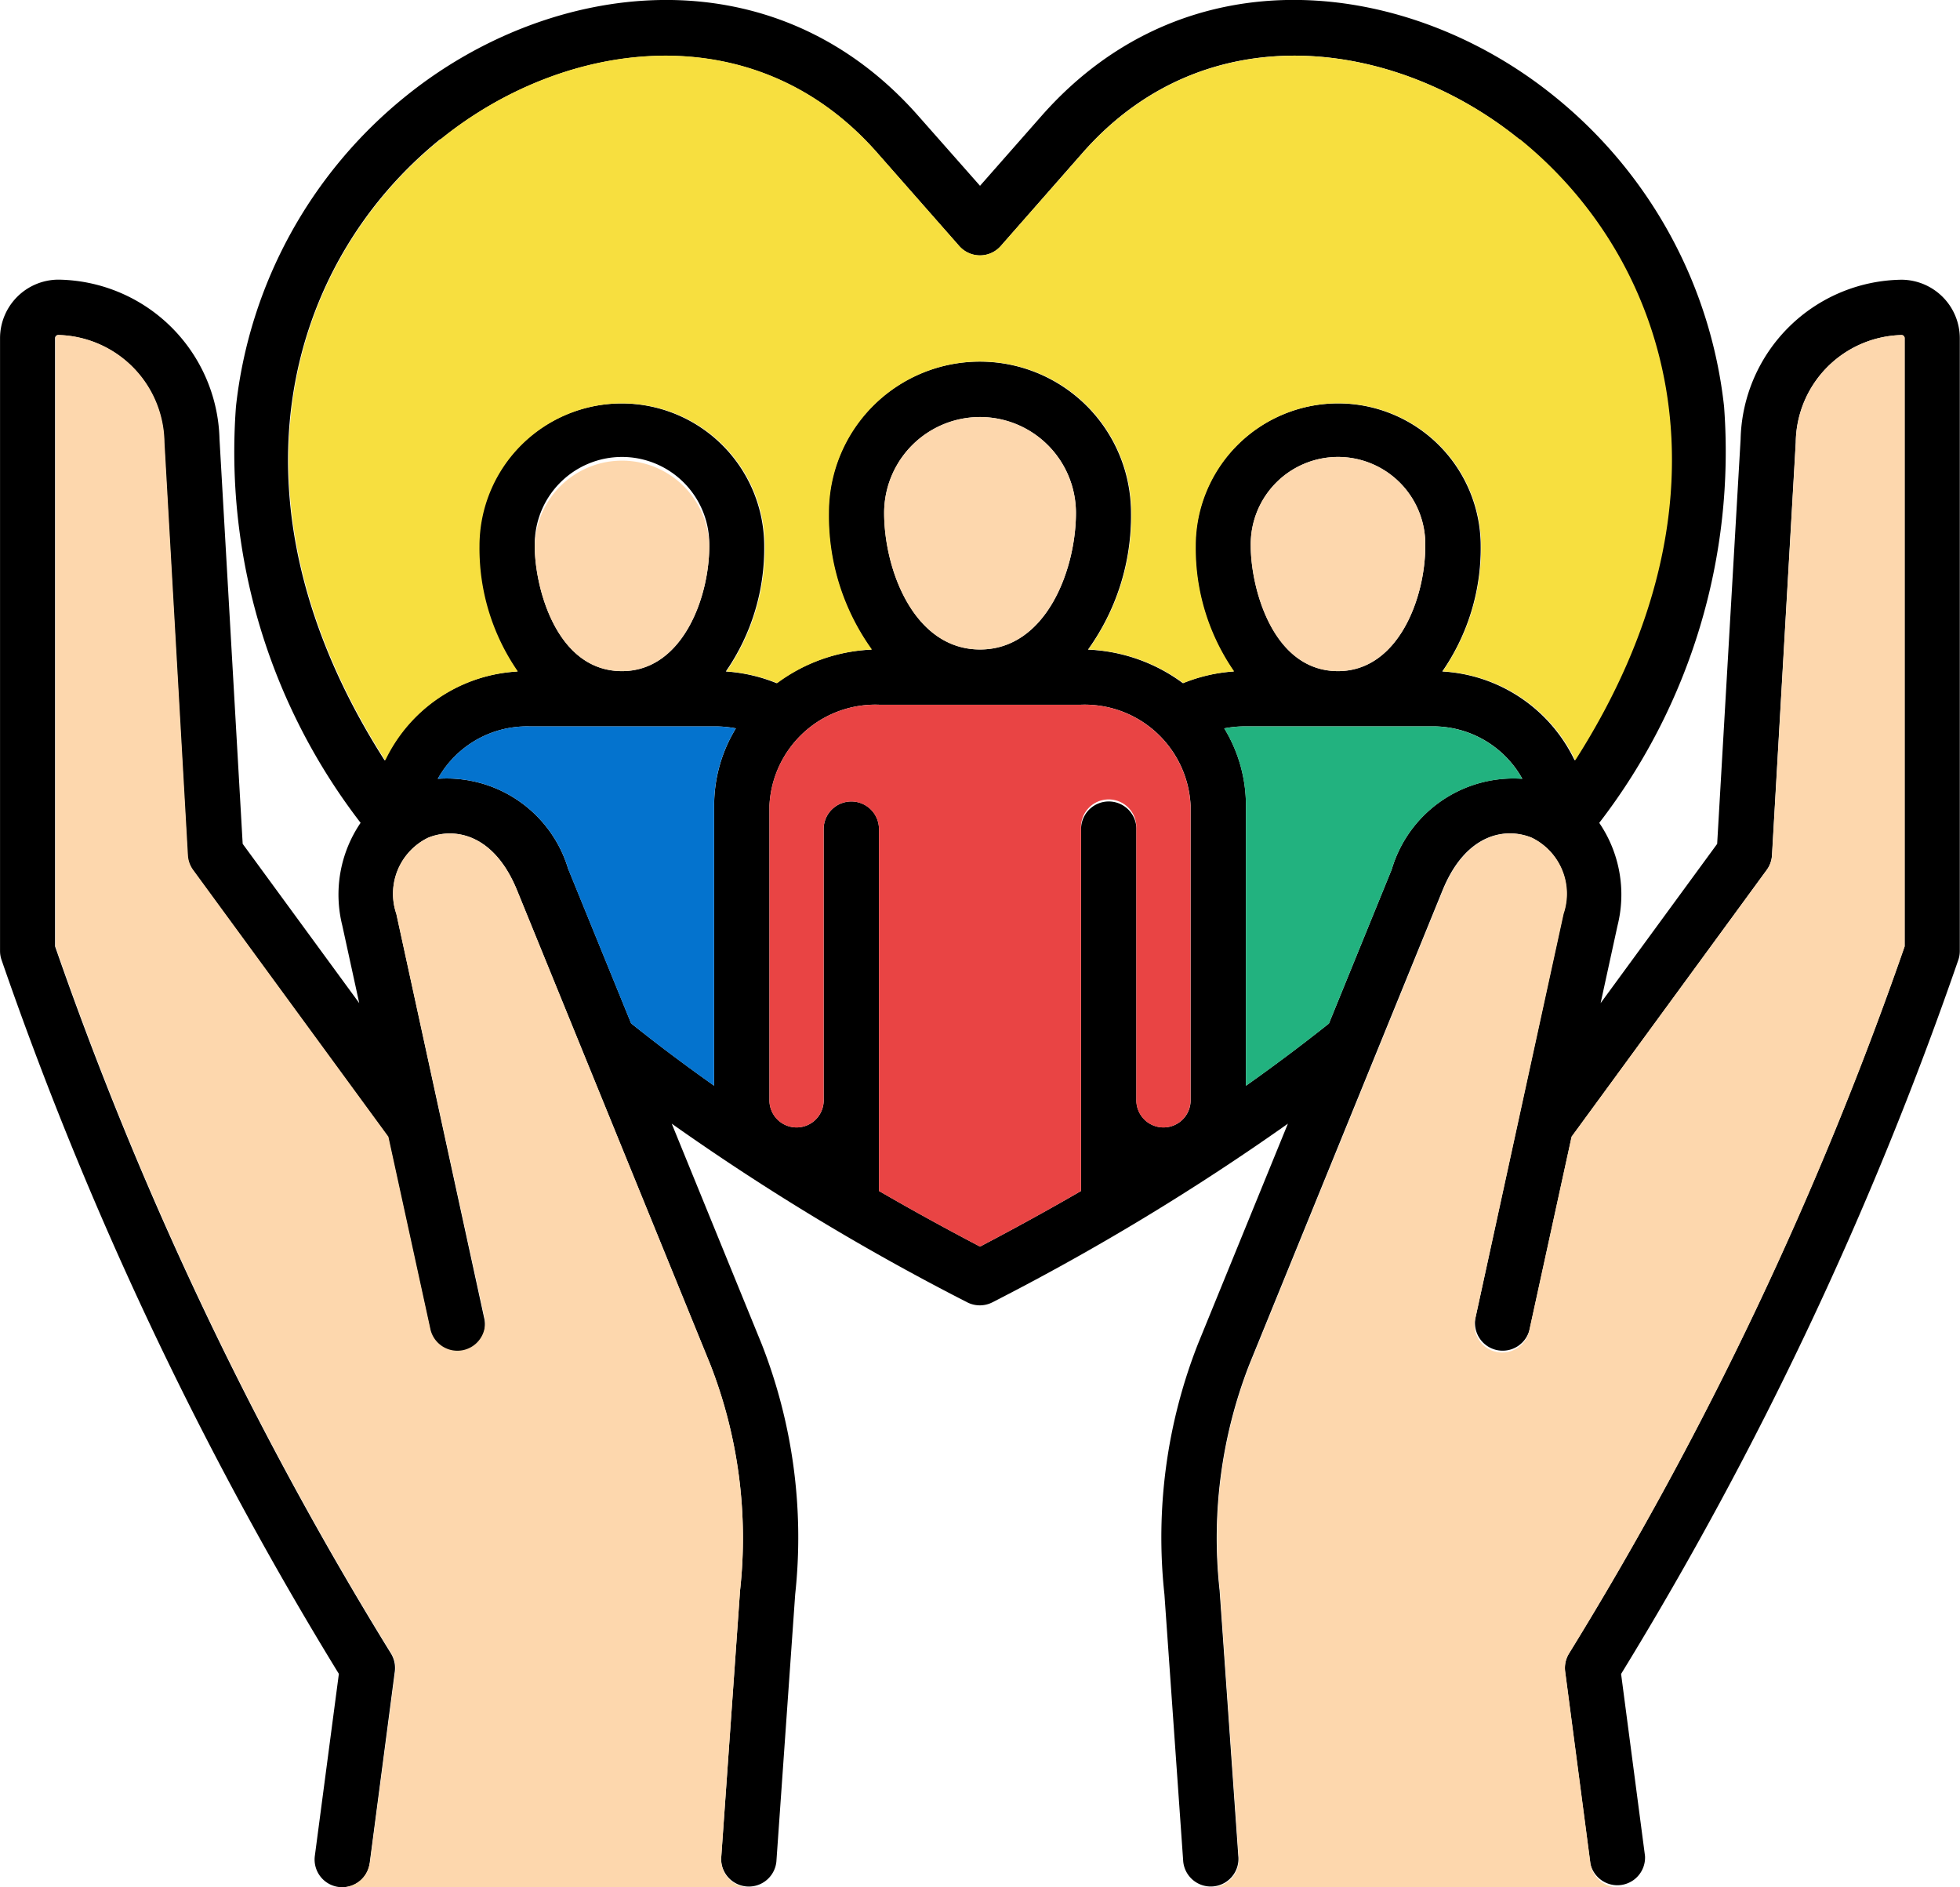 <svg xmlns="http://www.w3.org/2000/svg" width="50.147" height="48.289" viewBox="0 0 50.147 48.289">
  <g id="servicios-sociales" transform="translate(-7.999 -17.194)">
    <path id="Trazado_853633" data-name="Trazado 853633" d="M56.653,24.351a4.176,4.176,0,0,0-4.12,4.08l-.6,10.355-2.982,4.075.433-1.985a3.26,3.26,0,0,0-.468-2.628A15.555,15.555,0,0,0,52.11,27.6a11.848,11.848,0,0,0-4.346-7.944c-3.68-2.978-9.368-3.759-13.122.509l-1.569,1.783L31.5,20.166c-3.752-4.268-9.441-3.487-13.121-.509A11.85,11.85,0,0,0,14.036,27.6a15.553,15.553,0,0,0,3.189,10.647,3.261,3.261,0,0,0-.468,2.629l.433,1.984-2.982-4.075-.593-10.356a4.182,4.182,0,0,0-4.123-4.08A1.5,1.5,0,0,0,8,25.844V41.526a.705.705,0,0,0,.038.227,93.015,93.015,0,0,0,8.631,18.269l-.615,4.659a.708.708,0,0,0,.609.794.717.717,0,0,0,.094.006.708.708,0,0,0,.7-.615L18.1,59.96a.708.708,0,0,0-.1-.461,91.819,91.819,0,0,1-8.592-18.09V25.844a.079.079,0,0,1,.078-.078,2.783,2.783,0,0,1,2.71,2.746l.6,10.564a.707.707,0,0,0,.135.378l4.994,6.825,1.079,4.942a.708.708,0,1,0,1.383-.3L18.139,40.576a1.594,1.594,0,0,1,.812-1.948c.685-.278,1.692-.092,2.277,1.345l4.947,12.14a12.229,12.229,0,0,1,.758,5.776l-.482,6.835a.708.708,0,0,0,1.412.1l.481-6.836a13.546,13.546,0,0,0-.859-6.409l-2.3-5.635a61.549,61.549,0,0,0,7.558,4.57.708.708,0,0,0,.65,0,61.671,61.671,0,0,0,7.557-4.569l-2.3,5.633a13.547,13.547,0,0,0-.859,6.41l.481,6.835a.708.708,0,0,0,1.412-.1l-.481-6.835a12.228,12.228,0,0,1,.758-5.777l4.946-12.139c.587-1.438,1.594-1.624,2.277-1.346a1.594,1.594,0,0,1,.812,1.947L45.748,50.919a.708.708,0,0,0,1.383.3l1.079-4.942L53.2,39.453a.707.707,0,0,0,.135-.377l.608-10.564a2.778,2.778,0,0,1,2.707-2.745.079.079,0,0,1,.078.078V41.409A91.811,91.811,0,0,1,48.142,59.5a.708.708,0,0,0-.1.461l.645,4.906a.708.708,0,0,0,1.4-.184l-.612-4.659a93,93,0,0,0,8.628-18.269.706.706,0,0,0,.038-.227V25.844a1.5,1.5,0,0,0-1.493-1.493Zm-37.38-3.593c3.155-2.553,8-3.254,11.167.344l2.1,2.387a.708.708,0,0,0,1.063,0L35.7,21.1c3.165-3.6,8.014-2.9,11.169-.343,3.9,3.153,5.7,9.191,1.417,15.892A4,4,0,0,0,44.9,34.375a5.53,5.53,0,0,0,.982-3.209,3.648,3.648,0,1,0-7.3,0,5.53,5.53,0,0,0,.982,3.209,4.185,4.185,0,0,0-1.3.3,4.379,4.379,0,0,0-2.429-.859,5.855,5.855,0,0,0,1.1-3.5,3.869,3.869,0,0,0-7.738,0,5.856,5.856,0,0,0,1.1,3.5,4.38,4.38,0,0,0-2.428.859,4.166,4.166,0,0,0-1.3-.3,5.53,5.53,0,0,0,.982-3.208,3.648,3.648,0,0,0-7.3,0,5.53,5.53,0,0,0,.982,3.209,4,4,0,0,0-3.392,2.275c-4.282-6.7-2.478-12.74,1.418-15.893ZM40,31.166a2.233,2.233,0,1,1,4.465,0c0,1.328-.693,3.2-2.233,3.2C40.545,34.364,40,32.209,40,31.166Zm-9.38-.848a2.453,2.453,0,0,1,4.907,0c0,1.451-.761,3.494-2.453,3.494S30.62,31.768,30.62,30.317Zm-8.939.848a2.233,2.233,0,1,1,4.465,0c0,1.328-.693,3.2-2.233,3.2-1.687,0-2.233-2.155-2.233-3.2Zm.859,8.274A3.244,3.244,0,0,0,19.2,37.121a2.615,2.615,0,0,1,2.333-1.341H26.3a2.787,2.787,0,0,1,.527.05,3.783,3.783,0,0,0-.556,1.97v7.173q-1.117-.789-2.124-1.595l-1.605-3.94Zm10.533,9.649q-1.338-.7-2.585-1.423V38.382a.708.708,0,0,0-1.415,0V45.32a.694.694,0,1,1-1.387,0V37.8a2.712,2.712,0,0,1,2.826-2.574h5.124A2.712,2.712,0,0,1,38.461,37.8v7.52a.694.694,0,1,1-1.387,0V38.382a.708.708,0,0,0-1.415,0v9.284q-1.248.722-2.585,1.423Zm10.533-9.649L42,43.382q-1.006.8-2.123,1.592V37.8a3.783,3.783,0,0,0-.555-1.97,2.791,2.791,0,0,1,.53-.051h4.766a2.612,2.612,0,0,1,2.33,1.341,3.247,3.247,0,0,0-3.341,2.318Z"/>
    <path id="Trazado_853634" data-name="Trazado 853634" d="M123.491,201.025H121.11a2.615,2.615,0,0,0-2.333,1.341,3.244,3.244,0,0,1,3.341,2.318l1.605,3.94q1.006.806,2.124,1.595v-7.173a3.783,3.783,0,0,1,.556-1.97,2.785,2.785,0,0,0-.527-.05h-2.384Z" transform="translate(-99.578 -165.245)" fill="#0473ce"/>
    <path id="Trazado_853635" data-name="Trazado 853635" d="M210.657,195.554h-5.124a2.712,2.712,0,0,0-2.826,2.574v7.52a.694.694,0,1,0,1.387,0v-6.938a.708.708,0,0,1,1.415,0v9.284q1.247.722,2.585,1.423,1.337-.7,2.585-1.423v-9.284a.708.708,0,1,1,1.415,0v6.938a.694.694,0,1,0,1.387,0v-7.52a2.712,2.712,0,0,0-2.826-2.574Z" transform="translate(-175.022 -160.327)" fill="#e94444"/>
    <g id="Grupo_1083162" data-name="Grupo 1083162" transform="translate(21.681 27.867)">
      <path id="Trazado_853636" data-name="Trazado 853636" d="M328.977,135.539a2.233,2.233,0,1,0-4.465,0c0,1.044.546,3.2,2.233,3.2C328.285,138.737,328.977,136.867,328.977,135.539Z" transform="translate(-306.193 -132.24)" fill="#fdd7ad"/>
      <path id="Trazado_853637" data-name="Trazado 853637" d="M236.641,125.211a2.453,2.453,0,0,0-4.907,0c0,1.451.761,3.494,2.453,3.494S236.641,126.661,236.641,125.211Z" transform="translate(-222.795 -122.76)" fill="#fdd7ad"/>
      <path id="Trazado_853638" data-name="Trazado 853638" d="M147.787,135.539a2.233,2.233,0,0,0-4.465,0c0,1.044.546,3.2,2.233,3.2C147.095,138.737,147.787,136.867,147.787,135.539Z" transform="translate(-143.322 -132.24)" fill="#fdd7ad"/>
    </g>
    <path id="Trazado_853639" data-name="Trazado 853639" d="M323.095,201.025h-4.766a2.782,2.782,0,0,0-.53.051,3.784,3.784,0,0,1,.555,1.97v7.174q1.116-.787,2.123-1.592l1.607-3.943a3.247,3.247,0,0,1,3.341-2.318,2.612,2.612,0,0,0-2.33-1.341Z" transform="translate(-278.478 -165.245)" fill="#22b27f"/>
    <path id="Trazado_853640" data-name="Trazado 853640" d="M112.516,33.444c-3.155-2.553-8-3.255-11.169.343l-2.1,2.387a.708.708,0,0,1-1.063,0l-2.1-2.387c-3.163-3.6-8.012-2.9-11.167-.344-3.9,3.153-5.7,9.191-1.418,15.893a4,4,0,0,1,3.392-2.275,5.53,5.53,0,0,1-.982-3.209,3.648,3.648,0,0,1,7.3,0,5.531,5.531,0,0,1-.982,3.208,4.164,4.164,0,0,1,1.3.3A4.379,4.379,0,0,1,95.95,46.5a5.855,5.855,0,0,1-1.1-3.5,3.869,3.869,0,0,1,7.738,0,5.856,5.856,0,0,1-1.1,3.5,4.379,4.379,0,0,1,2.429.859,4.184,4.184,0,0,1,1.3-.3,5.53,5.53,0,0,1-.982-3.209,3.648,3.648,0,0,1,7.3,0,5.53,5.53,0,0,1-.982,3.209,4,4,0,0,1,3.392,2.275c4.282-6.7,2.479-12.74-1.417-15.892Z" transform="translate(-65.642 -12.687)" fill="#f7df3f"/>
    <path id="Trazado_853641" data-name="Trazado 853641" d="M332.692,117.626V102.061a.079.079,0,0,0-.078-.078,2.778,2.778,0,0,0-2.707,2.745l-.608,10.564a.707.707,0,0,1-.135.377l-4.994,6.825-1.079,4.942a.708.708,0,1,1-1.383-.3l2.258-10.343a1.594,1.594,0,0,0-.812-1.947c-.684-.278-1.69-.092-2.277,1.346l-4.946,12.139a12.23,12.23,0,0,0-.758,5.777l.481,6.835a.708.708,0,0,1-.656.756v0h10.353a.708.708,0,0,1-.7-.616l-.645-4.906a.708.708,0,0,1,.1-.461A91.811,91.811,0,0,0,332.692,117.626Z" transform="translate(-275.961 -76.217)" fill="#fdd7ad"/>
    <path id="Trazado_853642" data-name="Trazado 853642" d="M30.041,141.083a.708.708,0,0,1-.7.615H39.693v0a.708.708,0,0,1-.656-.756l.482-6.835a12.229,12.229,0,0,0-.758-5.776l-4.947-12.14c-.585-1.437-1.592-1.623-2.277-1.345a1.594,1.594,0,0,0-.812,1.948l2.258,10.342a.708.708,0,0,1-1.383.3l-1.079-4.942-4.994-6.825a.708.708,0,0,1-.135-.378l-.6-10.564a2.783,2.783,0,0,0-2.71-2.746.079.079,0,0,0-.078.078v15.565a91.812,91.812,0,0,0,8.592,18.09.708.708,0,0,1,.1.461l-.648,4.906Z" transform="translate(-12.585 -76.216)" fill="#fdd7ad"/>
  </g>
</svg>
